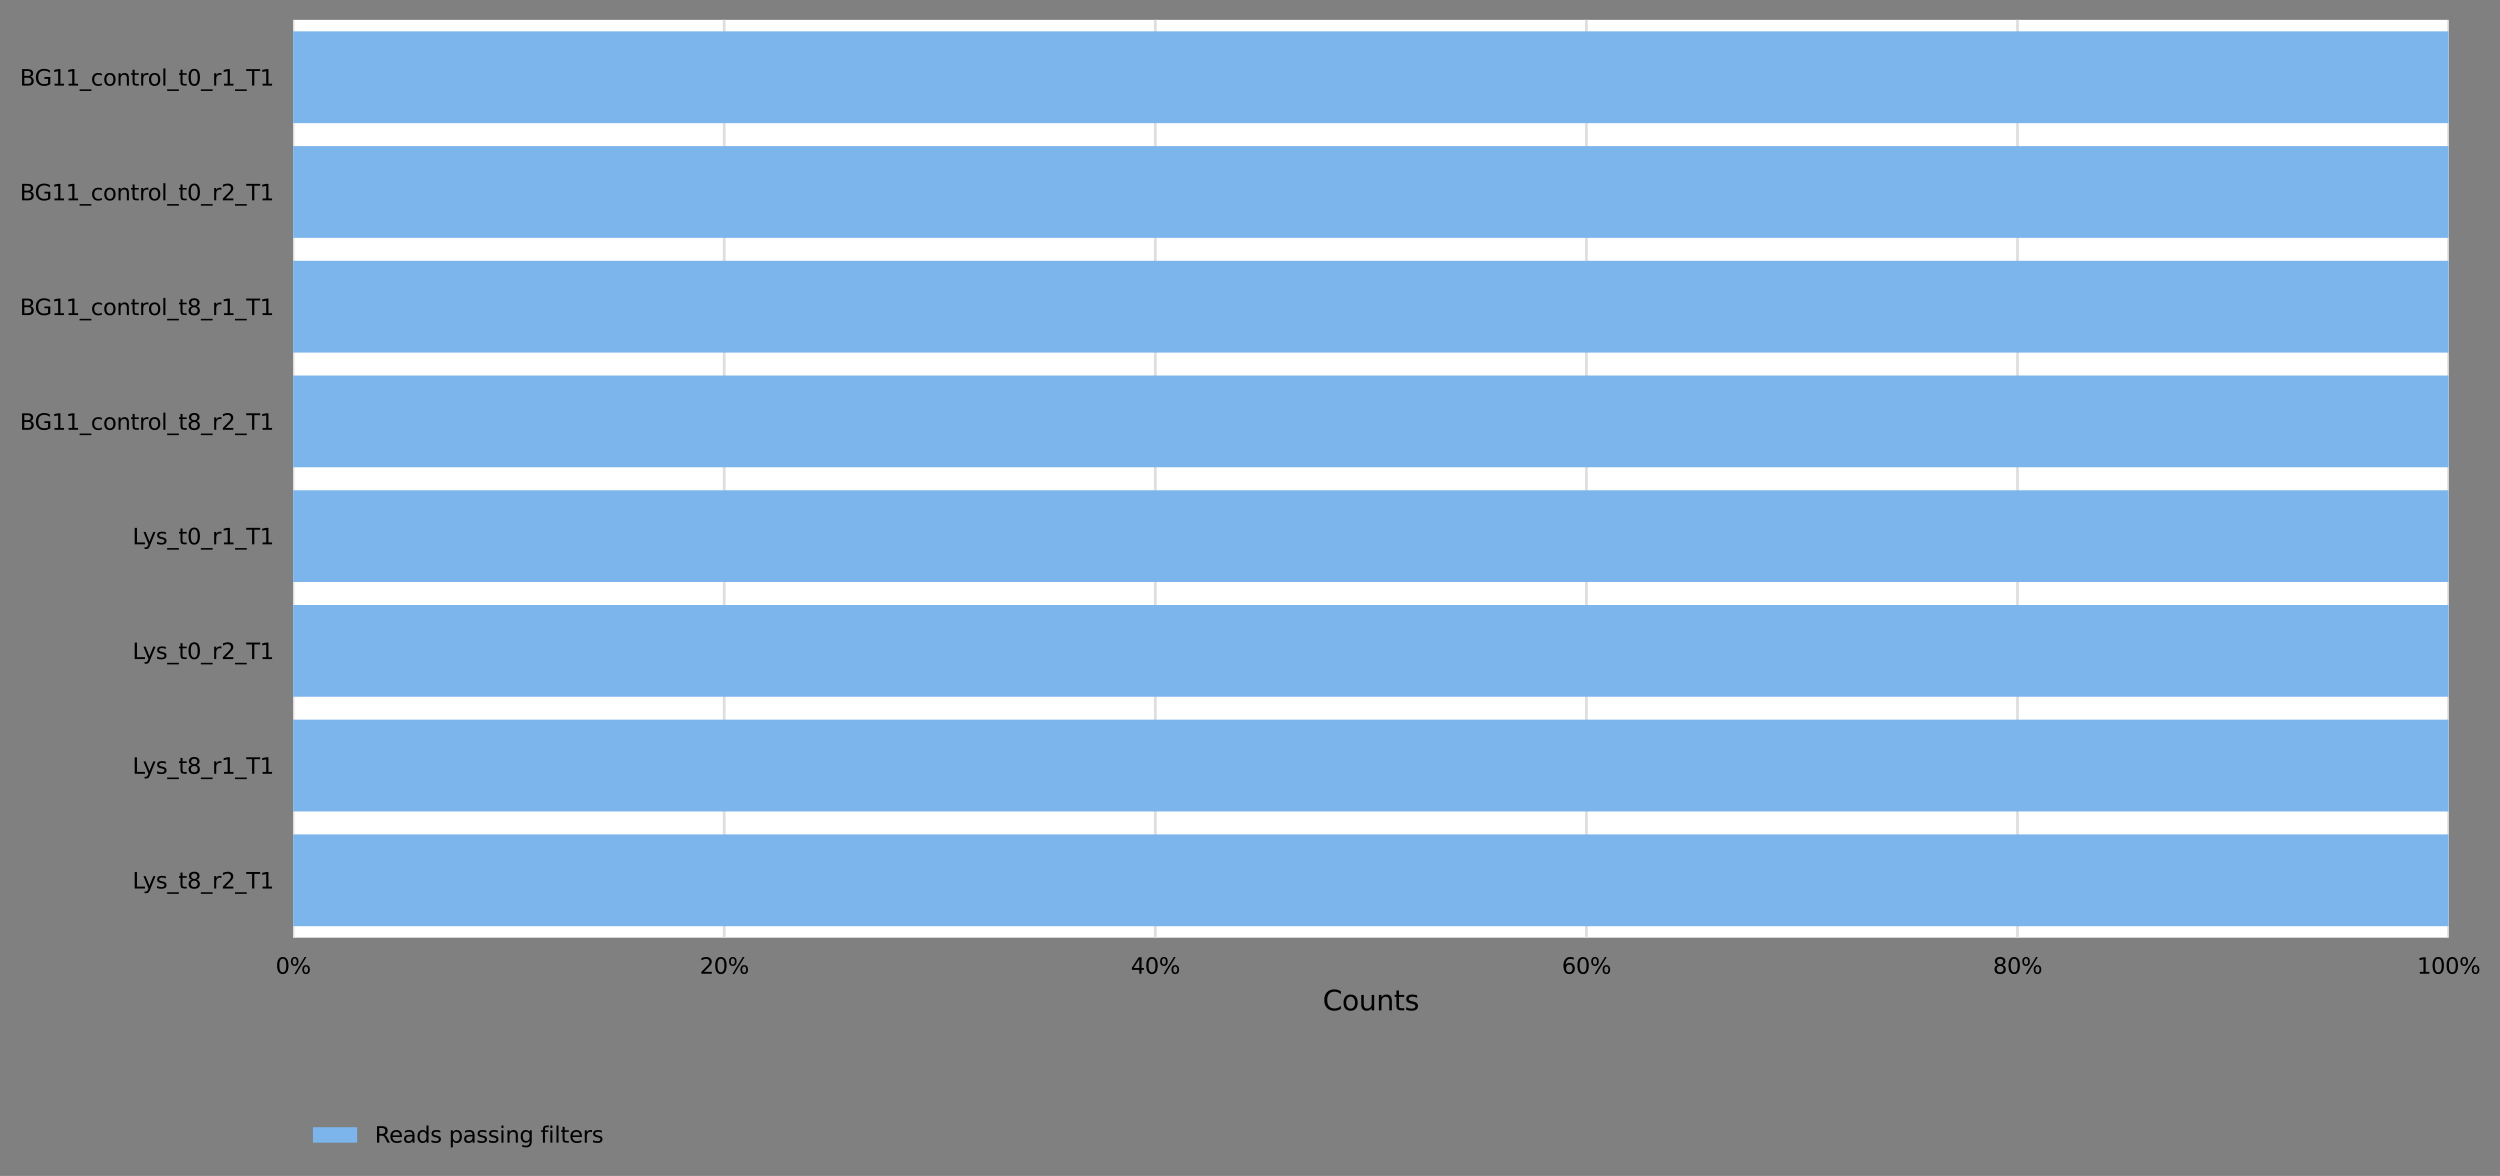 <?xml version="1.0" encoding="utf-8" standalone="no"?>
<!DOCTYPE svg PUBLIC "-//W3C//DTD SVG 1.1//EN"
  "http://www.w3.org/Graphics/SVG/1.1/DTD/svg11.dtd">
<svg xmlns:xlink="http://www.w3.org/1999/xlink" width="906.071pt" height="426.2pt" viewBox="0 0 906.071 426.2" xmlns="http://www.w3.org/2000/svg" version="1.1">
 <rect x="0" y="0" width="906.071" height="426.2" fill="#808080" stroke="none"/>
 <defs>
  <style type="text/css">*{stroke-linejoin: round; stroke-linecap: butt}</style>
 </defs>
 <g id="figure_1">
  <g id="axes_1">
   <g id="patch_1">
    <path d="M 106.235 339.84 
L 887.435 339.84 
L 887.435 7.2 
L 106.235 7.2 
z
" style="fill: #ffffff"/>
   </g>
   <g id="matplotlib.axis_1">
    <g id="xtick_1">
     <g id="line2d_1">
      <path d="M 106.235 339.84 
L 106.235 7.2 
" clip-path="url(#p591783e44a)" style="fill: none; stroke: #dedede; stroke-linecap: square"/>
     </g>
     <g id="text_1">
      <!-- 0% -->
      <g transform="translate(99.889 352.919) scale(0.08 -0.08)">
       <defs>
        <path id="DejaVuSans-30" d="M 2034 4250 
Q 1547 4250 1301 3770 
Q 1056 3291 1056 2328 
Q 1056 1369 1301 889 
Q 1547 409 2034 409 
Q 2525 409 2770 889 
Q 3016 1369 3016 2328 
Q 3016 3291 2770 3770 
Q 2525 4250 2034 4250 
z
M 2034 4750 
Q 2819 4750 3233 4129 
Q 3647 3509 3647 2328 
Q 3647 1150 3233 529 
Q 2819 -91 2034 -91 
Q 1250 -91 836 529 
Q 422 1150 422 2328 
Q 422 3509 836 4129 
Q 1250 4750 2034 4750 
z
" transform="scale(0.016)"/>
        <path id="DejaVuSans-25" d="M 4653 2053 
Q 4381 2053 4226 1822 
Q 4072 1591 4072 1178 
Q 4072 772 4226 539 
Q 4381 306 4653 306 
Q 4919 306 5073 539 
Q 5228 772 5228 1178 
Q 5228 1588 5073 1820 
Q 4919 2053 4653 2053 
z
M 4653 2450 
Q 5147 2450 5437 2106 
Q 5728 1763 5728 1178 
Q 5728 594 5436 251 
Q 5144 -91 4653 -91 
Q 4153 -91 3862 251 
Q 3572 594 3572 1178 
Q 3572 1766 3864 2108 
Q 4156 2450 4653 2450 
z
M 1428 4353 
Q 1159 4353 1004 4120 
Q 850 3888 850 3481 
Q 850 3069 1003 2837 
Q 1156 2606 1428 2606 
Q 1700 2606 1854 2837 
Q 2009 3069 2009 3481 
Q 2009 3884 1853 4118 
Q 1697 4353 1428 4353 
z
M 4250 4750 
L 4750 4750 
L 1831 -91 
L 1331 -91 
L 4250 4750 
z
M 1428 4750 
Q 1922 4750 2215 4408 
Q 2509 4066 2509 3481 
Q 2509 2891 2217 2550 
Q 1925 2209 1428 2209 
Q 931 2209 642 2551 
Q 353 2894 353 3481 
Q 353 4063 643 4406 
Q 934 4750 1428 4750 
z
" transform="scale(0.016)"/>
       </defs>
       <use xlink:href="#DejaVuSans-30"/>
       <use xlink:href="#DejaVuSans-25" x="63.623"/>
      </g>
     </g>
    </g>
    <g id="xtick_2">
     <g id="line2d_2">
      <path d="M 262.475 339.84 
L 262.475 7.2 
" clip-path="url(#p591783e44a)" style="fill: none; stroke: #dedede; stroke-linecap: square"/>
     </g>
     <g id="text_2">
      <!-- 20% -->
      <g transform="translate(253.584 352.919) scale(0.08 -0.08)">
       <defs>
        <path id="DejaVuSans-32" d="M 1228 531 
L 3431 531 
L 3431 0 
L 469 0 
L 469 531 
Q 828 903 1448 1529 
Q 2069 2156 2228 2338 
Q 2531 2678 2651 2914 
Q 2772 3150 2772 3378 
Q 2772 3750 2511 3984 
Q 2250 4219 1831 4219 
Q 1534 4219 1204 4116 
Q 875 4013 500 3803 
L 500 4441 
Q 881 4594 1212 4672 
Q 1544 4750 1819 4750 
Q 2544 4750 2975 4387 
Q 3406 4025 3406 3419 
Q 3406 3131 3298 2873 
Q 3191 2616 2906 2266 
Q 2828 2175 2409 1742 
Q 1991 1309 1228 531 
z
" transform="scale(0.016)"/>
       </defs>
       <use xlink:href="#DejaVuSans-32"/>
       <use xlink:href="#DejaVuSans-30" x="63.623"/>
       <use xlink:href="#DejaVuSans-25" x="127.246"/>
      </g>
     </g>
    </g>
    <g id="xtick_3">
     <g id="line2d_3">
      <path d="M 418.715 339.84 
L 418.715 7.2 
" clip-path="url(#p591783e44a)" style="fill: none; stroke: #dedede; stroke-linecap: square"/>
     </g>
     <g id="text_3">
      <!-- 40% -->
      <g transform="translate(409.824 352.919) scale(0.08 -0.08)">
       <defs>
        <path id="DejaVuSans-34" d="M 2419 4116 
L 825 1625 
L 2419 1625 
L 2419 4116 
z
M 2253 4666 
L 3047 4666 
L 3047 1625 
L 3713 1625 
L 3713 1100 
L 3047 1100 
L 3047 0 
L 2419 0 
L 2419 1100 
L 313 1100 
L 313 1709 
L 2253 4666 
z
" transform="scale(0.016)"/>
       </defs>
       <use xlink:href="#DejaVuSans-34"/>
       <use xlink:href="#DejaVuSans-30" x="63.623"/>
       <use xlink:href="#DejaVuSans-25" x="127.246"/>
      </g>
     </g>
    </g>
    <g id="xtick_4">
     <g id="line2d_4">
      <path d="M 574.955 339.84 
L 574.955 7.2 
" clip-path="url(#p591783e44a)" style="fill: none; stroke: #dedede; stroke-linecap: square"/>
     </g>
     <g id="text_4">
      <!-- 60% -->
      <g transform="translate(566.064 352.919) scale(0.08 -0.08)">
       <defs>
        <path id="DejaVuSans-36" d="M 2113 2584 
Q 1688 2584 1439 2293 
Q 1191 2003 1191 1497 
Q 1191 994 1439 701 
Q 1688 409 2113 409 
Q 2538 409 2786 701 
Q 3034 994 3034 1497 
Q 3034 2003 2786 2293 
Q 2538 2584 2113 2584 
z
M 3366 4563 
L 3366 3988 
Q 3128 4100 2886 4159 
Q 2644 4219 2406 4219 
Q 1781 4219 1451 3797 
Q 1122 3375 1075 2522 
Q 1259 2794 1537 2939 
Q 1816 3084 2150 3084 
Q 2853 3084 3261 2657 
Q 3669 2231 3669 1497 
Q 3669 778 3244 343 
Q 2819 -91 2113 -91 
Q 1303 -91 875 529 
Q 447 1150 447 2328 
Q 447 3434 972 4092 
Q 1497 4750 2381 4750 
Q 2619 4750 2861 4703 
Q 3103 4656 3366 4563 
z
" transform="scale(0.016)"/>
       </defs>
       <use xlink:href="#DejaVuSans-36"/>
       <use xlink:href="#DejaVuSans-30" x="63.623"/>
       <use xlink:href="#DejaVuSans-25" x="127.246"/>
      </g>
     </g>
    </g>
    <g id="xtick_5">
     <g id="line2d_5">
      <path d="M 731.195 339.84 
L 731.195 7.2 
" clip-path="url(#p591783e44a)" style="fill: none; stroke: #dedede; stroke-linecap: square"/>
     </g>
     <g id="text_5">
      <!-- 80% -->
      <g transform="translate(722.304 352.919) scale(0.08 -0.08)">
       <defs>
        <path id="DejaVuSans-38" d="M 2034 2216 
Q 1584 2216 1326 1975 
Q 1069 1734 1069 1313 
Q 1069 891 1326 650 
Q 1584 409 2034 409 
Q 2484 409 2743 651 
Q 3003 894 3003 1313 
Q 3003 1734 2745 1975 
Q 2488 2216 2034 2216 
z
M 1403 2484 
Q 997 2584 770 2862 
Q 544 3141 544 3541 
Q 544 4100 942 4425 
Q 1341 4750 2034 4750 
Q 2731 4750 3128 4425 
Q 3525 4100 3525 3541 
Q 3525 3141 3298 2862 
Q 3072 2584 2669 2484 
Q 3125 2378 3379 2068 
Q 3634 1759 3634 1313 
Q 3634 634 3220 271 
Q 2806 -91 2034 -91 
Q 1263 -91 848 271 
Q 434 634 434 1313 
Q 434 1759 690 2068 
Q 947 2378 1403 2484 
z
M 1172 3481 
Q 1172 3119 1398 2916 
Q 1625 2713 2034 2713 
Q 2441 2713 2670 2916 
Q 2900 3119 2900 3481 
Q 2900 3844 2670 4047 
Q 2441 4250 2034 4250 
Q 1625 4250 1398 4047 
Q 1172 3844 1172 3481 
z
" transform="scale(0.016)"/>
       </defs>
       <use xlink:href="#DejaVuSans-38"/>
       <use xlink:href="#DejaVuSans-30" x="63.623"/>
       <use xlink:href="#DejaVuSans-25" x="127.246"/>
      </g>
     </g>
    </g>
    <g id="xtick_6">
     <g id="line2d_6">
      <path d="M 887.435 339.84 
L 887.435 7.2 
" clip-path="url(#p591783e44a)" style="fill: none; stroke: #dedede; stroke-linecap: square"/>
     </g>
     <g id="text_6">
      <!-- 100% -->
      <g transform="translate(875.999 352.919) scale(0.08 -0.08)">
       <defs>
        <path id="DejaVuSans-31" d="M 794 531 
L 1825 531 
L 1825 4091 
L 703 3866 
L 703 4441 
L 1819 4666 
L 2450 4666 
L 2450 531 
L 3481 531 
L 3481 0 
L 794 0 
L 794 531 
z
" transform="scale(0.016)"/>
       </defs>
       <use xlink:href="#DejaVuSans-31"/>
       <use xlink:href="#DejaVuSans-30" x="63.623"/>
       <use xlink:href="#DejaVuSans-30" x="127.246"/>
       <use xlink:href="#DejaVuSans-25" x="190.869"/>
      </g>
     </g>
    </g>
    <g id="text_7">
     <!-- Counts -->
     <g transform="translate(479.382 366.181) scale(0.1 -0.1)">
      <defs>
       <path id="DejaVuSans-43" d="M 4122 4306 
L 4122 3641 
Q 3803 3938 3442 4084 
Q 3081 4231 2675 4231 
Q 1875 4231 1450 3742 
Q 1025 3253 1025 2328 
Q 1025 1406 1450 917 
Q 1875 428 2675 428 
Q 3081 428 3442 575 
Q 3803 722 4122 1019 
L 4122 359 
Q 3791 134 3420 21 
Q 3050 -91 2638 -91 
Q 1578 -91 968 557 
Q 359 1206 359 2328 
Q 359 3453 968 4101 
Q 1578 4750 2638 4750 
Q 3056 4750 3426 4639 
Q 3797 4528 4122 4306 
z
" transform="scale(0.016)"/>
       <path id="DejaVuSans-6f" d="M 1959 3097 
Q 1497 3097 1228 2736 
Q 959 2375 959 1747 
Q 959 1119 1226 758 
Q 1494 397 1959 397 
Q 2419 397 2687 759 
Q 2956 1122 2956 1747 
Q 2956 2369 2687 2733 
Q 2419 3097 1959 3097 
z
M 1959 3584 
Q 2709 3584 3137 3096 
Q 3566 2609 3566 1747 
Q 3566 888 3137 398 
Q 2709 -91 1959 -91 
Q 1206 -91 779 398 
Q 353 888 353 1747 
Q 353 2609 779 3096 
Q 1206 3584 1959 3584 
z
" transform="scale(0.016)"/>
       <path id="DejaVuSans-75" d="M 544 1381 
L 544 3500 
L 1119 3500 
L 1119 1403 
Q 1119 906 1312 657 
Q 1506 409 1894 409 
Q 2359 409 2629 706 
Q 2900 1003 2900 1516 
L 2900 3500 
L 3475 3500 
L 3475 0 
L 2900 0 
L 2900 538 
Q 2691 219 2414 64 
Q 2138 -91 1772 -91 
Q 1169 -91 856 284 
Q 544 659 544 1381 
z
M 1991 3584 
L 1991 3584 
z
" transform="scale(0.016)"/>
       <path id="DejaVuSans-6e" d="M 3513 2113 
L 3513 0 
L 2938 0 
L 2938 2094 
Q 2938 2591 2744 2837 
Q 2550 3084 2163 3084 
Q 1697 3084 1428 2787 
Q 1159 2491 1159 1978 
L 1159 0 
L 581 0 
L 581 3500 
L 1159 3500 
L 1159 2956 
Q 1366 3272 1645 3428 
Q 1925 3584 2291 3584 
Q 2894 3584 3203 3211 
Q 3513 2838 3513 2113 
z
" transform="scale(0.016)"/>
       <path id="DejaVuSans-74" d="M 1172 4494 
L 1172 3500 
L 2356 3500 
L 2356 3053 
L 1172 3053 
L 1172 1153 
Q 1172 725 1289 603 
Q 1406 481 1766 481 
L 2356 481 
L 2356 0 
L 1766 0 
Q 1100 0 847 248 
Q 594 497 594 1153 
L 594 3053 
L 172 3053 
L 172 3500 
L 594 3500 
L 594 4494 
L 1172 4494 
z
" transform="scale(0.016)"/>
       <path id="DejaVuSans-73" d="M 2834 3397 
L 2834 2853 
Q 2591 2978 2328 3040 
Q 2066 3103 1784 3103 
Q 1356 3103 1142 2972 
Q 928 2841 928 2578 
Q 928 2378 1081 2264 
Q 1234 2150 1697 2047 
L 1894 2003 
Q 2506 1872 2764 1633 
Q 3022 1394 3022 966 
Q 3022 478 2636 193 
Q 2250 -91 1575 -91 
Q 1294 -91 989 -36 
Q 684 19 347 128 
L 347 722 
Q 666 556 975 473 
Q 1284 391 1588 391 
Q 1994 391 2212 530 
Q 2431 669 2431 922 
Q 2431 1156 2273 1281 
Q 2116 1406 1581 1522 
L 1381 1569 
Q 847 1681 609 1914 
Q 372 2147 372 2553 
Q 372 3047 722 3315 
Q 1072 3584 1716 3584 
Q 2034 3584 2315 3537 
Q 2597 3491 2834 3397 
z
" transform="scale(0.016)"/>
      </defs>
      <use xlink:href="#DejaVuSans-43"/>
      <use xlink:href="#DejaVuSans-6f" x="69.824"/>
      <use xlink:href="#DejaVuSans-75" x="131.006"/>
      <use xlink:href="#DejaVuSans-6e" x="194.385"/>
      <use xlink:href="#DejaVuSans-74" x="257.764"/>
      <use xlink:href="#DejaVuSans-73" x="296.973"/>
     </g>
    </g>
   </g>
   <g id="matplotlib.axis_2">
    <g id="ytick_1">
     <g id="text_8">
      <!-- BG11_control_t0_r1_T1 -->
      <g transform="translate(7.2 31.029) scale(0.08 -0.08)">
       <defs>
        <path id="DejaVuSans-42" d="M 1259 2228 
L 1259 519 
L 2272 519 
Q 2781 519 3026 730 
Q 3272 941 3272 1375 
Q 3272 1813 3026 2020 
Q 2781 2228 2272 2228 
L 1259 2228 
z
M 1259 4147 
L 1259 2741 
L 2194 2741 
Q 2656 2741 2882 2914 
Q 3109 3088 3109 3444 
Q 3109 3797 2882 3972 
Q 2656 4147 2194 4147 
L 1259 4147 
z
M 628 4666 
L 2241 4666 
Q 2963 4666 3353 4366 
Q 3744 4066 3744 3513 
Q 3744 3084 3544 2831 
Q 3344 2578 2956 2516 
Q 3422 2416 3680 2098 
Q 3938 1781 3938 1306 
Q 3938 681 3513 340 
Q 3088 0 2303 0 
L 628 0 
L 628 4666 
z
" transform="scale(0.016)"/>
        <path id="DejaVuSans-47" d="M 3809 666 
L 3809 1919 
L 2778 1919 
L 2778 2438 
L 4434 2438 
L 4434 434 
Q 4069 175 3628 42 
Q 3188 -91 2688 -91 
Q 1594 -91 976 548 
Q 359 1188 359 2328 
Q 359 3472 976 4111 
Q 1594 4750 2688 4750 
Q 3144 4750 3555 4637 
Q 3966 4525 4313 4306 
L 4313 3634 
Q 3963 3931 3569 4081 
Q 3175 4231 2741 4231 
Q 1884 4231 1454 3753 
Q 1025 3275 1025 2328 
Q 1025 1384 1454 906 
Q 1884 428 2741 428 
Q 3075 428 3337 486 
Q 3600 544 3809 666 
z
" transform="scale(0.016)"/>
        <path id="DejaVuSans-5f" d="M 3263 -1063 
L 3263 -1509 
L -63 -1509 
L -63 -1063 
L 3263 -1063 
z
" transform="scale(0.016)"/>
        <path id="DejaVuSans-63" d="M 3122 3366 
L 3122 2828 
Q 2878 2963 2633 3030 
Q 2388 3097 2138 3097 
Q 1578 3097 1268 2742 
Q 959 2388 959 1747 
Q 959 1106 1268 751 
Q 1578 397 2138 397 
Q 2388 397 2633 464 
Q 2878 531 3122 666 
L 3122 134 
Q 2881 22 2623 -34 
Q 2366 -91 2075 -91 
Q 1284 -91 818 406 
Q 353 903 353 1747 
Q 353 2603 823 3093 
Q 1294 3584 2113 3584 
Q 2378 3584 2631 3529 
Q 2884 3475 3122 3366 
z
" transform="scale(0.016)"/>
        <path id="DejaVuSans-72" d="M 2631 2963 
Q 2534 3019 2420 3045 
Q 2306 3072 2169 3072 
Q 1681 3072 1420 2755 
Q 1159 2438 1159 1844 
L 1159 0 
L 581 0 
L 581 3500 
L 1159 3500 
L 1159 2956 
Q 1341 3275 1631 3429 
Q 1922 3584 2338 3584 
Q 2397 3584 2469 3576 
Q 2541 3569 2628 3553 
L 2631 2963 
z
" transform="scale(0.016)"/>
        <path id="DejaVuSans-6c" d="M 603 4863 
L 1178 4863 
L 1178 0 
L 603 0 
L 603 4863 
z
" transform="scale(0.016)"/>
        <path id="DejaVuSans-54" d="M -19 4666 
L 3928 4666 
L 3928 4134 
L 2272 4134 
L 2272 0 
L 1638 0 
L 1638 4134 
L -19 4134 
L -19 4666 
z
" transform="scale(0.016)"/>
       </defs>
       <use xlink:href="#DejaVuSans-42"/>
       <use xlink:href="#DejaVuSans-47" x="66.854"/>
       <use xlink:href="#DejaVuSans-31" x="144.344"/>
       <use xlink:href="#DejaVuSans-31" x="207.967"/>
       <use xlink:href="#DejaVuSans-5f" x="271.59"/>
       <use xlink:href="#DejaVuSans-63" x="321.59"/>
       <use xlink:href="#DejaVuSans-6f" x="376.57"/>
       <use xlink:href="#DejaVuSans-6e" x="437.752"/>
       <use xlink:href="#DejaVuSans-74" x="501.131"/>
       <use xlink:href="#DejaVuSans-72" x="540.34"/>
       <use xlink:href="#DejaVuSans-6f" x="579.203"/>
       <use xlink:href="#DejaVuSans-6c" x="640.385"/>
       <use xlink:href="#DejaVuSans-5f" x="668.168"/>
       <use xlink:href="#DejaVuSans-74" x="718.168"/>
       <use xlink:href="#DejaVuSans-30" x="757.377"/>
       <use xlink:href="#DejaVuSans-5f" x="821"/>
       <use xlink:href="#DejaVuSans-72" x="871"/>
       <use xlink:href="#DejaVuSans-31" x="912.113"/>
       <use xlink:href="#DejaVuSans-5f" x="975.736"/>
       <use xlink:href="#DejaVuSans-54" x="1025.736"/>
       <use xlink:href="#DejaVuSans-31" x="1086.82"/>
      </g>
     </g>
    </g>
    <g id="ytick_2">
     <g id="text_9">
      <!-- BG11_control_t0_r2_T1 -->
      <g transform="translate(7.2 72.609) scale(0.08 -0.08)">
       <use xlink:href="#DejaVuSans-42"/>
       <use xlink:href="#DejaVuSans-47" x="66.854"/>
       <use xlink:href="#DejaVuSans-31" x="144.344"/>
       <use xlink:href="#DejaVuSans-31" x="207.967"/>
       <use xlink:href="#DejaVuSans-5f" x="271.59"/>
       <use xlink:href="#DejaVuSans-63" x="321.59"/>
       <use xlink:href="#DejaVuSans-6f" x="376.57"/>
       <use xlink:href="#DejaVuSans-6e" x="437.752"/>
       <use xlink:href="#DejaVuSans-74" x="501.131"/>
       <use xlink:href="#DejaVuSans-72" x="540.34"/>
       <use xlink:href="#DejaVuSans-6f" x="579.203"/>
       <use xlink:href="#DejaVuSans-6c" x="640.385"/>
       <use xlink:href="#DejaVuSans-5f" x="668.168"/>
       <use xlink:href="#DejaVuSans-74" x="718.168"/>
       <use xlink:href="#DejaVuSans-30" x="757.377"/>
       <use xlink:href="#DejaVuSans-5f" x="821"/>
       <use xlink:href="#DejaVuSans-72" x="871"/>
       <use xlink:href="#DejaVuSans-32" x="912.113"/>
       <use xlink:href="#DejaVuSans-5f" x="975.736"/>
       <use xlink:href="#DejaVuSans-54" x="1025.736"/>
       <use xlink:href="#DejaVuSans-31" x="1086.82"/>
      </g>
     </g>
    </g>
    <g id="ytick_3">
     <g id="text_10">
      <!-- BG11_control_t8_r1_T1 -->
      <g transform="translate(7.2 114.189) scale(0.08 -0.08)">
       <use xlink:href="#DejaVuSans-42"/>
       <use xlink:href="#DejaVuSans-47" x="66.854"/>
       <use xlink:href="#DejaVuSans-31" x="144.344"/>
       <use xlink:href="#DejaVuSans-31" x="207.967"/>
       <use xlink:href="#DejaVuSans-5f" x="271.59"/>
       <use xlink:href="#DejaVuSans-63" x="321.59"/>
       <use xlink:href="#DejaVuSans-6f" x="376.57"/>
       <use xlink:href="#DejaVuSans-6e" x="437.752"/>
       <use xlink:href="#DejaVuSans-74" x="501.131"/>
       <use xlink:href="#DejaVuSans-72" x="540.34"/>
       <use xlink:href="#DejaVuSans-6f" x="579.203"/>
       <use xlink:href="#DejaVuSans-6c" x="640.385"/>
       <use xlink:href="#DejaVuSans-5f" x="668.168"/>
       <use xlink:href="#DejaVuSans-74" x="718.168"/>
       <use xlink:href="#DejaVuSans-38" x="757.377"/>
       <use xlink:href="#DejaVuSans-5f" x="821"/>
       <use xlink:href="#DejaVuSans-72" x="871"/>
       <use xlink:href="#DejaVuSans-31" x="912.113"/>
       <use xlink:href="#DejaVuSans-5f" x="975.736"/>
       <use xlink:href="#DejaVuSans-54" x="1025.736"/>
       <use xlink:href="#DejaVuSans-31" x="1086.82"/>
      </g>
     </g>
    </g>
    <g id="ytick_4">
     <g id="text_11">
      <!-- BG11_control_t8_r2_T1 -->
      <g transform="translate(7.2 155.769) scale(0.08 -0.08)">
       <use xlink:href="#DejaVuSans-42"/>
       <use xlink:href="#DejaVuSans-47" x="66.854"/>
       <use xlink:href="#DejaVuSans-31" x="144.344"/>
       <use xlink:href="#DejaVuSans-31" x="207.967"/>
       <use xlink:href="#DejaVuSans-5f" x="271.59"/>
       <use xlink:href="#DejaVuSans-63" x="321.59"/>
       <use xlink:href="#DejaVuSans-6f" x="376.57"/>
       <use xlink:href="#DejaVuSans-6e" x="437.752"/>
       <use xlink:href="#DejaVuSans-74" x="501.131"/>
       <use xlink:href="#DejaVuSans-72" x="540.34"/>
       <use xlink:href="#DejaVuSans-6f" x="579.203"/>
       <use xlink:href="#DejaVuSans-6c" x="640.385"/>
       <use xlink:href="#DejaVuSans-5f" x="668.168"/>
       <use xlink:href="#DejaVuSans-74" x="718.168"/>
       <use xlink:href="#DejaVuSans-38" x="757.377"/>
       <use xlink:href="#DejaVuSans-5f" x="821"/>
       <use xlink:href="#DejaVuSans-72" x="871"/>
       <use xlink:href="#DejaVuSans-32" x="912.113"/>
       <use xlink:href="#DejaVuSans-5f" x="975.736"/>
       <use xlink:href="#DejaVuSans-54" x="1025.736"/>
       <use xlink:href="#DejaVuSans-31" x="1086.82"/>
      </g>
     </g>
    </g>
    <g id="ytick_5">
     <g id="text_12">
      <!-- Lys_t0_r1_T1 -->
      <g transform="translate(48.024 197.279) scale(0.08 -0.08)">
       <defs>
        <path id="DejaVuSans-4c" d="M 628 4666 
L 1259 4666 
L 1259 531 
L 3531 531 
L 3531 0 
L 628 0 
L 628 4666 
z
" transform="scale(0.016)"/>
        <path id="DejaVuSans-79" d="M 2059 -325 
Q 1816 -950 1584 -1140 
Q 1353 -1331 966 -1331 
L 506 -1331 
L 506 -850 
L 844 -850 
Q 1081 -850 1212 -737 
Q 1344 -625 1503 -206 
L 1606 56 
L 191 3500 
L 800 3500 
L 1894 763 
L 2988 3500 
L 3597 3500 
L 2059 -325 
z
" transform="scale(0.016)"/>
       </defs>
       <use xlink:href="#DejaVuSans-4c"/>
       <use xlink:href="#DejaVuSans-79" x="46.588"/>
       <use xlink:href="#DejaVuSans-73" x="105.768"/>
       <use xlink:href="#DejaVuSans-5f" x="157.867"/>
       <use xlink:href="#DejaVuSans-74" x="207.867"/>
       <use xlink:href="#DejaVuSans-30" x="247.076"/>
       <use xlink:href="#DejaVuSans-5f" x="310.699"/>
       <use xlink:href="#DejaVuSans-72" x="360.699"/>
       <use xlink:href="#DejaVuSans-31" x="401.812"/>
       <use xlink:href="#DejaVuSans-5f" x="465.436"/>
       <use xlink:href="#DejaVuSans-54" x="515.436"/>
       <use xlink:href="#DejaVuSans-31" x="576.52"/>
      </g>
     </g>
    </g>
    <g id="ytick_6">
     <g id="text_13">
      <!-- Lys_t0_r2_T1 -->
      <g transform="translate(48.024 238.859) scale(0.08 -0.08)">
       <use xlink:href="#DejaVuSans-4c"/>
       <use xlink:href="#DejaVuSans-79" x="46.588"/>
       <use xlink:href="#DejaVuSans-73" x="105.768"/>
       <use xlink:href="#DejaVuSans-5f" x="157.867"/>
       <use xlink:href="#DejaVuSans-74" x="207.867"/>
       <use xlink:href="#DejaVuSans-30" x="247.076"/>
       <use xlink:href="#DejaVuSans-5f" x="310.699"/>
       <use xlink:href="#DejaVuSans-72" x="360.699"/>
       <use xlink:href="#DejaVuSans-32" x="401.812"/>
       <use xlink:href="#DejaVuSans-5f" x="465.436"/>
       <use xlink:href="#DejaVuSans-54" x="515.436"/>
       <use xlink:href="#DejaVuSans-31" x="576.52"/>
      </g>
     </g>
    </g>
    <g id="ytick_7">
     <g id="text_14">
      <!-- Lys_t8_r1_T1 -->
      <g transform="translate(48.024 280.439) scale(0.08 -0.08)">
       <use xlink:href="#DejaVuSans-4c"/>
       <use xlink:href="#DejaVuSans-79" x="46.588"/>
       <use xlink:href="#DejaVuSans-73" x="105.768"/>
       <use xlink:href="#DejaVuSans-5f" x="157.867"/>
       <use xlink:href="#DejaVuSans-74" x="207.867"/>
       <use xlink:href="#DejaVuSans-38" x="247.076"/>
       <use xlink:href="#DejaVuSans-5f" x="310.699"/>
       <use xlink:href="#DejaVuSans-72" x="360.699"/>
       <use xlink:href="#DejaVuSans-31" x="401.812"/>
       <use xlink:href="#DejaVuSans-5f" x="465.436"/>
       <use xlink:href="#DejaVuSans-54" x="515.436"/>
       <use xlink:href="#DejaVuSans-31" x="576.52"/>
      </g>
     </g>
    </g>
    <g id="ytick_8">
     <g id="text_15">
      <!-- Lys_t8_r2_T1 -->
      <g transform="translate(48.024 322.019) scale(0.08 -0.08)">
       <use xlink:href="#DejaVuSans-4c"/>
       <use xlink:href="#DejaVuSans-79" x="46.588"/>
       <use xlink:href="#DejaVuSans-73" x="105.768"/>
       <use xlink:href="#DejaVuSans-5f" x="157.867"/>
       <use xlink:href="#DejaVuSans-74" x="207.867"/>
       <use xlink:href="#DejaVuSans-38" x="247.076"/>
       <use xlink:href="#DejaVuSans-5f" x="310.699"/>
       <use xlink:href="#DejaVuSans-72" x="360.699"/>
       <use xlink:href="#DejaVuSans-32" x="401.812"/>
       <use xlink:href="#DejaVuSans-5f" x="465.436"/>
       <use xlink:href="#DejaVuSans-54" x="515.436"/>
       <use xlink:href="#DejaVuSans-31" x="576.52"/>
      </g>
     </g>
    </g>
   </g>
   <g id="patch_2">
    <path d="M 106.235 11.358 
L 887.435 11.358 
L 887.435 44.622 
L 106.235 44.622 
z
" clip-path="url(#p591783e44a)" style="fill: #7cb5ec"/>
   </g>
   <g id="patch_3">
    <path d="M 106.235 52.938 
L 887.435 52.938 
L 887.435 86.202 
L 106.235 86.202 
z
" clip-path="url(#p591783e44a)" style="fill: #7cb5ec"/>
   </g>
   <g id="patch_4">
    <path d="M 106.235 94.518 
L 887.435 94.518 
L 887.435 127.782 
L 106.235 127.782 
z
" clip-path="url(#p591783e44a)" style="fill: #7cb5ec"/>
   </g>
   <g id="patch_5">
    <path d="M 106.235 136.098 
L 887.435 136.098 
L 887.435 169.362 
L 106.235 169.362 
z
" clip-path="url(#p591783e44a)" style="fill: #7cb5ec"/>
   </g>
   <g id="patch_6">
    <path d="M 106.235 177.678 
L 887.435 177.678 
L 887.435 210.942 
L 106.235 210.942 
z
" clip-path="url(#p591783e44a)" style="fill: #7cb5ec"/>
   </g>
   <g id="patch_7">
    <path d="M 106.235 219.258 
L 887.435 219.258 
L 887.435 252.522 
L 106.235 252.522 
z
" clip-path="url(#p591783e44a)" style="fill: #7cb5ec"/>
   </g>
   <g id="patch_8">
    <path d="M 106.235 260.838 
L 887.435 260.838 
L 887.435 294.102 
L 106.235 294.102 
z
" clip-path="url(#p591783e44a)" style="fill: #7cb5ec"/>
   </g>
   <g id="patch_9">
    <path d="M 106.235 302.418 
L 887.435 302.418 
L 887.435 335.682 
L 106.235 335.682 
z
" clip-path="url(#p591783e44a)" style="fill: #7cb5ec"/>
   </g>
   <g id="text_16">
    <!-- Cutadapt: Filtered Reads -->
    <g transform="translate(398.259 -20.52) scale(0.16 -0.16)">
     <defs>
      <path id="DejaVuSans-61" d="M 2194 1759 
Q 1497 1759 1228 1600 
Q 959 1441 959 1056 
Q 959 750 1161 570 
Q 1363 391 1709 391 
Q 2188 391 2477 730 
Q 2766 1069 2766 1631 
L 2766 1759 
L 2194 1759 
z
M 3341 1997 
L 3341 0 
L 2766 0 
L 2766 531 
Q 2569 213 2275 61 
Q 1981 -91 1556 -91 
Q 1019 -91 701 211 
Q 384 513 384 1019 
Q 384 1609 779 1909 
Q 1175 2209 1959 2209 
L 2766 2209 
L 2766 2266 
Q 2766 2663 2505 2880 
Q 2244 3097 1772 3097 
Q 1472 3097 1187 3025 
Q 903 2953 641 2809 
L 641 3341 
Q 956 3463 1253 3523 
Q 1550 3584 1831 3584 
Q 2591 3584 2966 3190 
Q 3341 2797 3341 1997 
z
" transform="scale(0.016)"/>
      <path id="DejaVuSans-64" d="M 2906 2969 
L 2906 4863 
L 3481 4863 
L 3481 0 
L 2906 0 
L 2906 525 
Q 2725 213 2448 61 
Q 2172 -91 1784 -91 
Q 1150 -91 751 415 
Q 353 922 353 1747 
Q 353 2572 751 3078 
Q 1150 3584 1784 3584 
Q 2172 3584 2448 3432 
Q 2725 3281 2906 2969 
z
M 947 1747 
Q 947 1113 1208 752 
Q 1469 391 1925 391 
Q 2381 391 2643 752 
Q 2906 1113 2906 1747 
Q 2906 2381 2643 2742 
Q 2381 3103 1925 3103 
Q 1469 3103 1208 2742 
Q 947 2381 947 1747 
z
" transform="scale(0.016)"/>
      <path id="DejaVuSans-70" d="M 1159 525 
L 1159 -1331 
L 581 -1331 
L 581 3500 
L 1159 3500 
L 1159 2969 
Q 1341 3281 1617 3432 
Q 1894 3584 2278 3584 
Q 2916 3584 3314 3078 
Q 3713 2572 3713 1747 
Q 3713 922 3314 415 
Q 2916 -91 2278 -91 
Q 1894 -91 1617 61 
Q 1341 213 1159 525 
z
M 3116 1747 
Q 3116 2381 2855 2742 
Q 2594 3103 2138 3103 
Q 1681 3103 1420 2742 
Q 1159 2381 1159 1747 
Q 1159 1113 1420 752 
Q 1681 391 2138 391 
Q 2594 391 2855 752 
Q 3116 1113 3116 1747 
z
" transform="scale(0.016)"/>
      <path id="DejaVuSans-3a" d="M 750 794 
L 1409 794 
L 1409 0 
L 750 0 
L 750 794 
z
M 750 3309 
L 1409 3309 
L 1409 2516 
L 750 2516 
L 750 3309 
z
" transform="scale(0.016)"/>
      <path id="DejaVuSans-20" transform="scale(0.016)"/>
      <path id="DejaVuSans-46" d="M 628 4666 
L 3309 4666 
L 3309 4134 
L 1259 4134 
L 1259 2759 
L 3109 2759 
L 3109 2228 
L 1259 2228 
L 1259 0 
L 628 0 
L 628 4666 
z
" transform="scale(0.016)"/>
      <path id="DejaVuSans-69" d="M 603 3500 
L 1178 3500 
L 1178 0 
L 603 0 
L 603 3500 
z
M 603 4863 
L 1178 4863 
L 1178 4134 
L 603 4134 
L 603 4863 
z
" transform="scale(0.016)"/>
      <path id="DejaVuSans-65" d="M 3597 1894 
L 3597 1613 
L 953 1613 
Q 991 1019 1311 708 
Q 1631 397 2203 397 
Q 2534 397 2845 478 
Q 3156 559 3463 722 
L 3463 178 
Q 3153 47 2828 -22 
Q 2503 -91 2169 -91 
Q 1331 -91 842 396 
Q 353 884 353 1716 
Q 353 2575 817 3079 
Q 1281 3584 2069 3584 
Q 2775 3584 3186 3129 
Q 3597 2675 3597 1894 
z
M 3022 2063 
Q 3016 2534 2758 2815 
Q 2500 3097 2075 3097 
Q 1594 3097 1305 2825 
Q 1016 2553 972 2059 
L 3022 2063 
z
" transform="scale(0.016)"/>
      <path id="DejaVuSans-52" d="M 2841 2188 
Q 3044 2119 3236 1894 
Q 3428 1669 3622 1275 
L 4263 0 
L 3584 0 
L 2988 1197 
Q 2756 1666 2539 1819 
Q 2322 1972 1947 1972 
L 1259 1972 
L 1259 0 
L 628 0 
L 628 4666 
L 2053 4666 
Q 2853 4666 3247 4331 
Q 3641 3997 3641 3322 
Q 3641 2881 3436 2590 
Q 3231 2300 2841 2188 
z
M 1259 4147 
L 1259 2491 
L 2053 2491 
Q 2509 2491 2742 2702 
Q 2975 2913 2975 3322 
Q 2975 3731 2742 3939 
Q 2509 4147 2053 4147 
L 1259 4147 
z
" transform="scale(0.016)"/>
     </defs>
     <use xlink:href="#DejaVuSans-43"/>
     <use xlink:href="#DejaVuSans-75" x="69.824"/>
     <use xlink:href="#DejaVuSans-74" x="133.203"/>
     <use xlink:href="#DejaVuSans-61" x="172.412"/>
     <use xlink:href="#DejaVuSans-64" x="233.691"/>
     <use xlink:href="#DejaVuSans-61" x="297.168"/>
     <use xlink:href="#DejaVuSans-70" x="358.447"/>
     <use xlink:href="#DejaVuSans-74" x="421.924"/>
     <use xlink:href="#DejaVuSans-3a" x="461.133"/>
     <use xlink:href="#DejaVuSans-20" x="494.824"/>
     <use xlink:href="#DejaVuSans-46" x="526.611"/>
     <use xlink:href="#DejaVuSans-69" x="576.881"/>
     <use xlink:href="#DejaVuSans-6c" x="604.664"/>
     <use xlink:href="#DejaVuSans-74" x="632.447"/>
     <use xlink:href="#DejaVuSans-65" x="671.656"/>
     <use xlink:href="#DejaVuSans-72" x="733.18"/>
     <use xlink:href="#DejaVuSans-65" x="772.043"/>
     <use xlink:href="#DejaVuSans-64" x="833.566"/>
     <use xlink:href="#DejaVuSans-20" x="897.043"/>
     <use xlink:href="#DejaVuSans-52" x="928.83"/>
     <use xlink:href="#DejaVuSans-65" x="993.812"/>
     <use xlink:href="#DejaVuSans-61" x="1055.336"/>
     <use xlink:href="#DejaVuSans-64" x="1116.615"/>
     <use xlink:href="#DejaVuSans-73" x="1180.092"/>
    </g>
   </g>
   <g id="legend_1">
    <g id="patch_10">
     <path d="M 113.435 414.136 
L 129.435 414.136 
L 129.435 408.536 
L 113.435 408.536 
z
" style="fill: #7cb5ec"/>
    </g>
    <g id="text_17">
     <!-- Reads passing filters -->
     <g transform="translate(135.835 414.136) scale(0.08 -0.08)">
      <defs>
       <path id="DejaVuSans-67" d="M 2906 1791 
Q 2906 2416 2648 2759 
Q 2391 3103 1925 3103 
Q 1463 3103 1205 2759 
Q 947 2416 947 1791 
Q 947 1169 1205 825 
Q 1463 481 1925 481 
Q 2391 481 2648 825 
Q 2906 1169 2906 1791 
z
M 3481 434 
Q 3481 -459 3084 -895 
Q 2688 -1331 1869 -1331 
Q 1566 -1331 1297 -1286 
Q 1028 -1241 775 -1147 
L 775 -588 
Q 1028 -725 1275 -790 
Q 1522 -856 1778 -856 
Q 2344 -856 2625 -561 
Q 2906 -266 2906 331 
L 2906 616 
Q 2728 306 2450 153 
Q 2172 0 1784 0 
Q 1141 0 747 490 
Q 353 981 353 1791 
Q 353 2603 747 3093 
Q 1141 3584 1784 3584 
Q 2172 3584 2450 3431 
Q 2728 3278 2906 2969 
L 2906 3500 
L 3481 3500 
L 3481 434 
z
" transform="scale(0.016)"/>
       <path id="DejaVuSans-66" d="M 2375 4863 
L 2375 4384 
L 1825 4384 
Q 1516 4384 1395 4259 
Q 1275 4134 1275 3809 
L 1275 3500 
L 2222 3500 
L 2222 3053 
L 1275 3053 
L 1275 0 
L 697 0 
L 697 3053 
L 147 3053 
L 147 3500 
L 697 3500 
L 697 3744 
Q 697 4328 969 4595 
Q 1241 4863 1831 4863 
L 2375 4863 
z
" transform="scale(0.016)"/>
      </defs>
      <use xlink:href="#DejaVuSans-52"/>
      <use xlink:href="#DejaVuSans-65" x="64.982"/>
      <use xlink:href="#DejaVuSans-61" x="126.506"/>
      <use xlink:href="#DejaVuSans-64" x="187.785"/>
      <use xlink:href="#DejaVuSans-73" x="251.262"/>
      <use xlink:href="#DejaVuSans-20" x="303.361"/>
      <use xlink:href="#DejaVuSans-70" x="335.148"/>
      <use xlink:href="#DejaVuSans-61" x="398.625"/>
      <use xlink:href="#DejaVuSans-73" x="459.904"/>
      <use xlink:href="#DejaVuSans-73" x="512.004"/>
      <use xlink:href="#DejaVuSans-69" x="564.104"/>
      <use xlink:href="#DejaVuSans-6e" x="591.887"/>
      <use xlink:href="#DejaVuSans-67" x="655.266"/>
      <use xlink:href="#DejaVuSans-20" x="718.742"/>
      <use xlink:href="#DejaVuSans-66" x="750.529"/>
      <use xlink:href="#DejaVuSans-69" x="785.734"/>
      <use xlink:href="#DejaVuSans-6c" x="813.518"/>
      <use xlink:href="#DejaVuSans-74" x="841.301"/>
      <use xlink:href="#DejaVuSans-65" x="880.51"/>
      <use xlink:href="#DejaVuSans-72" x="942.033"/>
      <use xlink:href="#DejaVuSans-73" x="983.146"/>
     </g>
    </g>
   </g>
  </g>
 </g>
 <defs>
  <clipPath id="p591783e44a">
   <rect x="106.235" y="7.2" width="781.2" height="332.64"/>
  </clipPath>
 </defs>
</svg>
